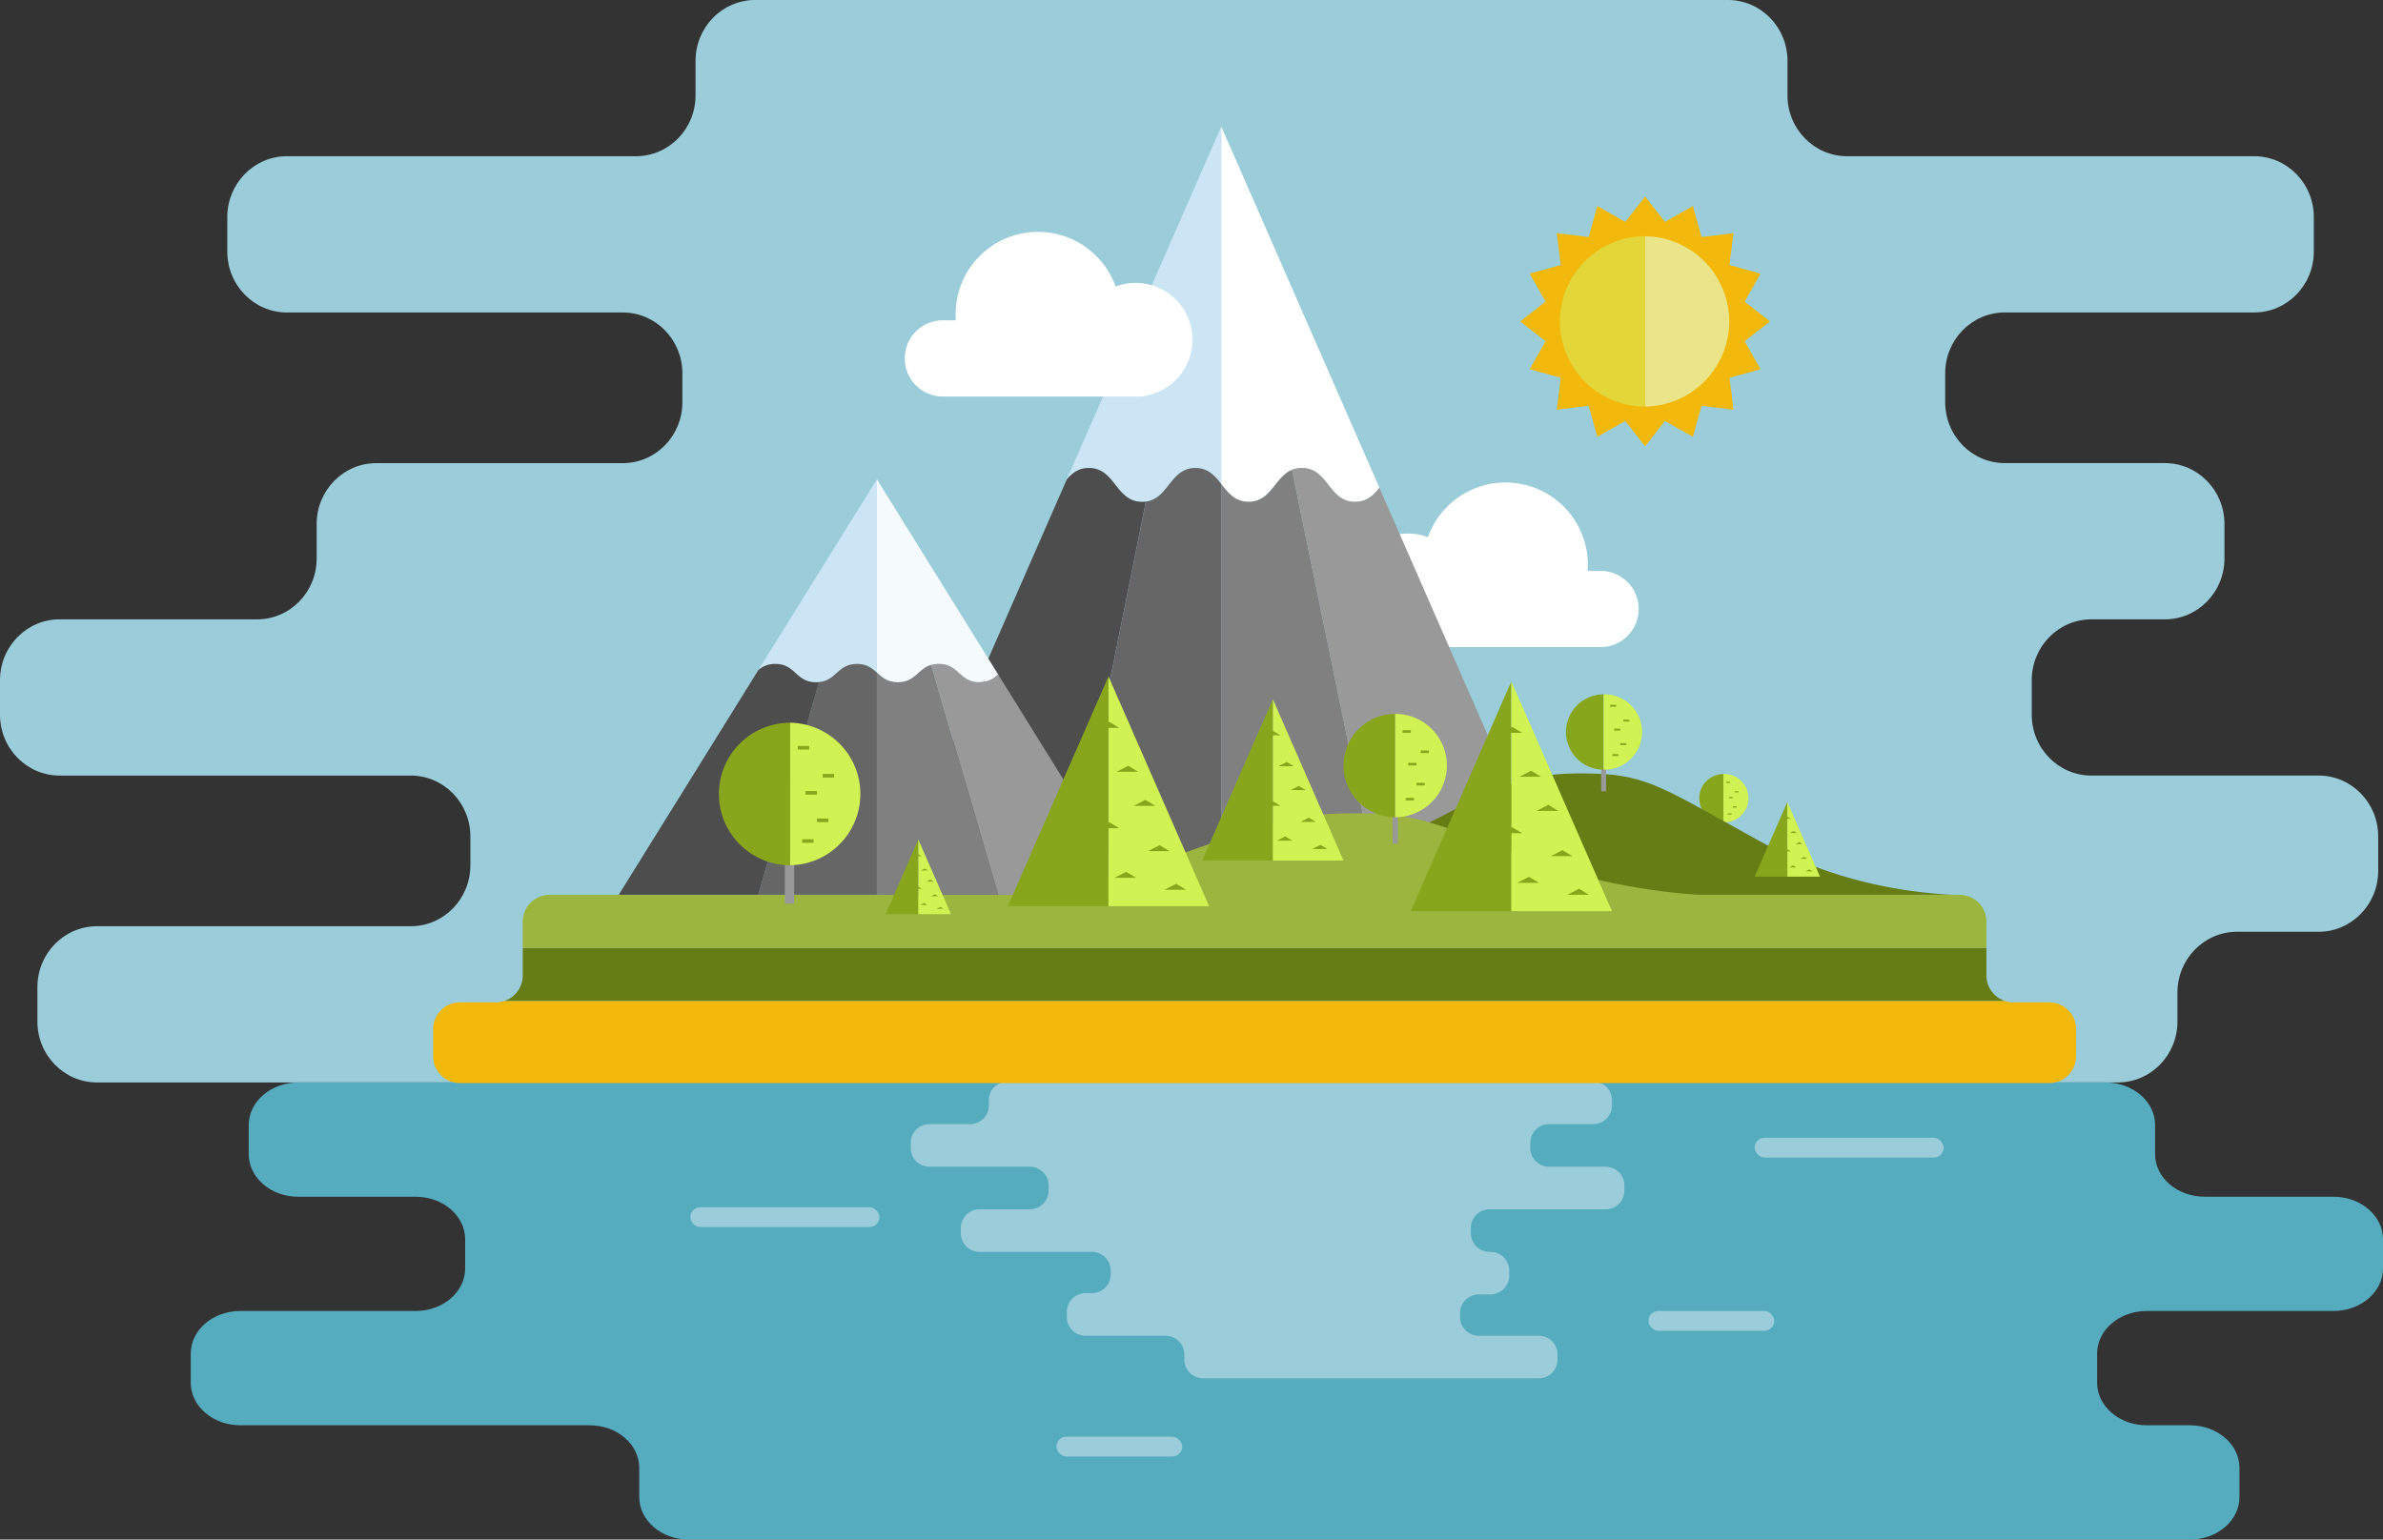<svg xmlns="http://www.w3.org/2000/svg" viewBox="0 0 1628.64 1052.46"><rect x="0" y="0" width="1628.64" height="1052.46" fill="#333333" stroke="none"/><defs><style>.cls-1{fill:#9acdd9;}.cls-2{fill:#56acbf;}.cls-3{fill:#999;}.cls-4{fill:#88a61c;}.cls-5{fill:#d0f252;}.cls-6{fill:#f2b90c;}.cls-7{fill:#e2d639;}.cls-8{fill:#eae588;}.cls-9{fill:#fff;}.cls-10{fill:#667d15;}.cls-11{fill:#9cb53e;}.cls-12{fill:#cbe5f4;}.cls-13{fill:#666;}.cls-14{fill:#4d4d4d;}.cls-15{fill:gray;}.cls-16{fill:#f5fafd;}</style></defs><g id="background"><path class="cls-1" d="M1584.63,530.17H1429.31c-22.49,0-40.73-18.63-40.73-41.61V465c0-23,18.24-41.61,40.73-41.61h50.24c22.49,0,40.73-18.63,40.73-41.61V358.19c0-23-18.24-41.61-40.73-41.61H1370.16c-22.5,0-40.73-18.63-40.73-41.61V255.2c0-23,18.23-41.61,40.73-41.61h170.46c22.49,0,40.73-18.63,40.73-41.61V148.4c0-23-18.24-41.61-40.73-41.61H1262.38c-22.5,0-40.73-18.62-40.73-41.6V41.61c0-23-18.24-41.61-40.74-41.61H516.09c-22.5,0-40.73,18.63-40.73,41.61V65.19c0,23-18.24,41.6-40.73,41.6H196.08c-22.49,0-40.73,18.63-40.73,41.61V172c0,23,18.24,41.61,40.73,41.61H425.63c22.49,0,40.73,18.63,40.73,41.61V275c0,23-18.24,41.61-40.73,41.61H257.15c-22.49,0-40.73,18.63-40.73,41.61v23.57c0,23-18.23,41.61-40.73,41.61h-135C18.24,423.37,0,442,0,465v23.58c0,23,18.24,41.61,40.73,41.61h240c22.5,0,40.73,18.62,40.73,41.6v19.78c0,23-18.23,41.61-40.73,41.61H66.3c-22.5,0-40.73,18.62-40.73,41.6v23.58c0,23,18.23,41.61,40.73,41.61H1447.42c22.5,0,40.73-18.63,40.73-41.61V678.57c0-23,18.24-41.61,40.73-41.61h55.75c22.5,0,40.73-18.63,40.73-41.61V571.77C1625.36,548.79,1607.13,530.17,1584.63,530.17Z"/><path class="cls-2" d="M1628.64,867.1V847.18c0-16.07-15.17-29.1-33.88-29.1h-88c-18.72,0-33.88-13-33.88-29.11V769.06C1472.9,753,1457.73,740,1439,740H203.89C185.18,740,170,753,170,769.06V789c0,16.08,15.17,29.11,33.88,29.11h80.16c18.71,0,33.88,13,33.88,29.1V867.1c0,16.07-15.17,29.1-33.88,29.1H164.25c-18.71,0-33.88,13-33.88,29.11v19.92c0,16.07,15.17,29.1,33.88,29.1H403c18.71,0,33.88,13,33.88,29.11v19.91c0,16.08,15.17,29.11,33.88,29.11H1496.67c18.72,0,33.88-13,33.88-29.11v-19.91c0-16.08-15.16-29.11-33.88-29.11h-29.53c-18.71,0-33.88-13-33.88-29.1V925.31c0-16.07,15.17-29.11,33.88-29.11h127.62C1613.47,896.2,1628.64,883.17,1628.64,867.1Z"/><path class="cls-1" d="M1110.17,813.87v-3.49a12.8,12.8,0,0,0-12.8-12.81h-38.71a12.8,12.8,0,0,1-12.8-12.8v-3.5a12.8,12.8,0,0,1,12.8-12.8h30.23a12.81,12.81,0,0,0,12.8-12.81v-3.5a12.8,12.8,0,0,0-12.8-12.8H688.62a12.81,12.81,0,0,0-12.81,12.8v3.5A12.81,12.81,0,0,1,663,768.47H635.23a12.8,12.8,0,0,0-12.8,12.8v3.5a12.8,12.8,0,0,0,12.8,12.8h68.61a12.8,12.8,0,0,1,12.8,12.81v3.49a12.8,12.8,0,0,1-12.8,12.81H669.47a12.8,12.8,0,0,0-12.8,12.8V843a12.8,12.8,0,0,0,12.8,12.8H746.3a12.82,12.82,0,0,1,12.81,12.81v2.56A12.81,12.81,0,0,1,746.3,884h-4.39a12.81,12.81,0,0,0-12.8,12.81v3.5a12.8,12.8,0,0,0,12.8,12.8H796.6a12.81,12.81,0,0,1,12.81,12.81v3.49a12.8,12.8,0,0,0,12.8,12.81h229.44a12.8,12.8,0,0,0,12.8-12.81v-3.49a12.8,12.8,0,0,0-12.8-12.81h-41a12.8,12.8,0,0,1-12.8-12.8V897.7a12.8,12.8,0,0,1,12.8-12.81h8a12.8,12.8,0,0,0,12.8-12.8v-3.5a12.81,12.81,0,0,0-12.8-12.81h-.6a12.8,12.8,0,0,1-12.81-12.8v-3.5a12.8,12.8,0,0,1,12.81-12.8h79.31A12.8,12.8,0,0,0,1110.17,813.87Z"/><rect class="cls-1" x="471.81" y="825.26" width="129.19" height="13.54" rx="6.77"/><rect class="cls-1" x="722.01" y="982.13" width="85.97" height="13.54" rx="6.77"/><rect class="cls-1" x="1126.63" y="896.2" width="85.97" height="13.54" rx="6.77"/><rect class="cls-1" x="1199.2" y="777.8" width="129.19" height="13.54" rx="6.77"/></g><g id="island"><rect class="cls-3" x="1176.62" y="561.07" width="2.16" height="10.23"/><path class="cls-4" d="M1161.35,545.64a16.52,16.52,0,0,0,16.52,16.51v-33A16.52,16.52,0,0,0,1161.35,545.64Z"/><path class="cls-5" d="M1177.87,529.13v33a16.51,16.51,0,1,0,0-33Z"/><rect class="cls-4" x="1180.79" y="556.02" width="2.64" height="0.82"/><rect class="cls-4" x="1184.24" y="551.22" width="2.64" height="0.82"/><rect class="cls-4" x="1181.58" y="544.85" width="2.64" height="0.82"/><rect class="cls-4" x="1179.77" y="534.4" width="2.64" height="0.82"/><rect class="cls-4" x="1185.56" y="540.88" width="2.64" height="0.82"/><polygon class="cls-6" points="1209.71 219.73 1192.39 233.28 1203.23 252.41 1182.03 258.27 1184.71 280.1 1162.88 277.42 1157.02 298.62 1137.89 287.78 1124.34 305.1 1110.79 287.78 1091.66 298.62 1085.8 277.42 1063.97 280.1 1066.64 258.27 1045.44 252.41 1056.28 233.28 1038.96 219.73 1056.28 206.18 1045.44 187.04 1066.64 181.19 1063.97 159.36 1085.8 162.03 1091.66 140.83 1110.79 151.67 1124.34 134.35 1137.89 151.67 1157.02 140.83 1162.88 162.03 1184.71 159.36 1182.04 181.19 1203.23 187.05 1192.39 206.18 1209.71 219.73"/><path class="cls-7" d="M1066.12,219.73a58.22,58.22,0,0,0,58.22,58.21V161.51A58.23,58.23,0,0,0,1066.12,219.73Z"/><path class="cls-8" d="M1124.34,161.51V277.94a58.22,58.22,0,0,0,0-116.43Z"/><path class="cls-9" d="M923.33,403.57a38.88,38.88,0,0,1,52.57-36.36,56.29,56.29,0,0,1,109.31,18.92c0,1.41-.06,2.79-.16,4.17h8.87a26,26,0,0,1,13.52,3.77c.35.22.71.44,1,.68a26,26,0,0,1,5.54,5c.53.65,1,1.31,1.5,2a24.64,24.64,0,0,1,1.31,2.15,26,26,0,0,1,3.14,12.42h0a26.06,26.06,0,0,1-26.06,26.06H960.45a26.17,26.17,0,0,1-7.76-1.17A38.87,38.87,0,0,1,923.33,403.57Z"/><path class="cls-6" d="M1400.53,685.21H1376a18.39,18.39,0,0,1-6-1H344.88a18.3,18.3,0,0,1-6,1H314.35A18.38,18.38,0,0,0,296,703.59V722a18.38,18.38,0,0,0,18.39,18.38H1400.53A18.38,18.38,0,0,0,1418.91,722V703.59A18.38,18.38,0,0,0,1400.53,685.21Z"/><path class="cls-10" d="M1357.61,666.83v-18.9H357.27v18.9a18.38,18.38,0,0,1-12.39,17.36H1370A18.37,18.37,0,0,1,1357.61,666.83Z"/><path class="cls-11" d="M1357.61,630.06h0a18.38,18.38,0,0,0-18.39-18.38H375.65a18.38,18.38,0,0,0-18.38,18.38h0v17.87H1357.61Z"/><path class="cls-12" d="M834.67,86.53V330.89c-4.4-5.58-8.94-11-17.71-11-18.2,0-18.2,23.15-36.39,23.15s-18.19-23.15-36.38-23.15c-7.06,0-11.38,3.49-15.08,7.75Z"/><path class="cls-9" d="M942.76,333.44c-4.09,5.07-8.58,9.64-16.66,9.64-18.18,0-18.18-23.15-36.38-23.15s-18.18,23.15-36.38,23.15c-9.41,0-14-6.21-18.67-12.19V86.53Z"/><path class="cls-13" d="M817,319.92c-17.29,0-18.15,20.9-33.82,23l-54,268.77H834.67V330.89C830.27,325.31,825.73,319.92,817,319.92Z"/><path class="cls-14" d="M780.57,343.07c-18.19,0-18.19-23.15-36.38-23.15-7.06,0-11.38,3.5-15.09,7.77l-124.31,284H729.11l54-268.77A18.93,18.93,0,0,1,780.57,343.07Z"/><path class="cls-15" d="M853.34,343.07c-9.42,0-14-6.2-18.67-12.18V611.66H942.76L883,321.21C871.17,326.05,868.94,343.07,853.34,343.07Z"/><path class="cls-3" d="M942.75,333.44c-4.09,5.07-8.57,9.63-16.65,9.63-18.19,0-18.19-23.15-36.38-23.15a17.39,17.39,0,0,0-6.75,1.29l59.79,290.45h121.78Z"/><path class="cls-12" d="M599.31,327.65V459.82c-3.38-3-6.86-5.93-13.59-5.93-14,0-14,12.52-27.93,12.52s-13.95-12.52-27.92-12.52a17,17,0,0,0-11.57,4.19Z"/><path class="cls-16" d="M682.25,461.19c-3.13,2.75-6.58,5.22-12.78,5.22-14,0-14-12.52-27.92-12.52s-13.95,12.52-27.91,12.52c-7.22,0-10.72-3.36-14.33-6.59V327.65Z"/><path class="cls-13" d="M599.31,611.68V459.82c-3.37-3-6.86-5.94-13.59-5.94-13.27,0-13.94,11.31-26,12.43L518.3,611.68"/><path class="cls-14" d="M518.3,611.68l41.46-145.37c-.62.06-1.27.1-2,.1-13.95,0-13.95-12.53-27.91-12.53a17,17,0,0,0-11.58,4.2l-95.4,153.6"/><path class="cls-15" d="M682.25,611.68l-45.87-157.1c-9.06,2.62-10.77,11.83-22.74,11.83-7.23,0-10.71-3.36-14.33-6.59V611.68"/><path class="cls-3" d="M775.72,611.68,682.25,461.19c-3.13,2.75-6.58,5.22-12.78,5.22-14,0-14-12.53-27.91-12.53a18.18,18.18,0,0,0-5.18.7l45.87,157.1"/><path class="cls-10" d="M838.27,611.66A313.85,313.85,0,0,0,941.16,580.6c78.49-39.62,93.08-51.9,139.48-51.88,44.23,0,52.31,7.87,122.34,46.45,50.89,28,99.66,34.81,130.9,36.49Z"/><polygon class="cls-4" points="1199.2 599.29 1221.53 599.29 1221.53 548.26 1199.2 599.29"/><polygon class="cls-5" points="1221.53 548.26 1221.53 599.29 1243.87 599.29 1221.53 548.26"/><polygon class="cls-4" points="1221.7 580.65 1219.13 581.98 1223.94 581.98 1221.7 580.65"/><polygon class="cls-4" points="1225.9 568.11 1223.33 569.44 1228.14 569.44 1225.9 568.11"/><polygon class="cls-4" points="1225.43 591.66 1222.86 592.99 1227.67 592.99 1225.43 591.66"/><polygon class="cls-4" points="1232.87 585.74 1230.3 587.07 1235.11 587.07 1232.87 585.74"/><polygon class="cls-4" points="1221.7 558.36 1219.13 559.69 1223.94 559.69 1221.7 558.36"/><polygon class="cls-4" points="1236.54 594.32 1233.97 595.64 1238.78 595.64 1236.54 594.32"/><polygon class="cls-4" points="1229.72 575.68 1227.15 577.01 1231.96 577.01 1229.72 575.68"/><path class="cls-11" d="M682.25,612.66c24.59-2.09,62.06-7.14,102.9-21.22C863.64,564.37,878.23,556,924.63,556c44.23,0,52.3,5.38,122.33,31.73,50.89,19.15,99.66,23.78,130.91,24.93Z"/><polygon class="cls-4" points="964.15 622.89 1032.92 622.89 1032.92 465.79 964.15 622.89"/><polygon class="cls-5" points="1032.92 465.79 1032.92 622.89 1101.69 622.89 1032.92 465.79"/><polygon class="cls-4" points="1033.43 565.5 1025.52 569.58 1040.33 569.58 1033.43 565.5"/><polygon class="cls-4" points="1046.37 526.89 1038.45 530.98 1053.26 530.98 1046.37 526.89"/><polygon class="cls-4" points="1044.92 599.4 1037 603.49 1051.81 603.49 1044.92 599.4"/><polygon class="cls-4" points="1067.82 581.17 1059.9 585.26 1074.71 585.26 1067.82 581.17"/><polygon class="cls-4" points="1033.43 496.88 1025.52 500.97 1040.33 500.97 1033.43 496.88"/><polygon class="cls-4" points="1079.13 607.57 1071.21 611.66 1086.02 611.66 1079.13 607.57"/><polygon class="cls-4" points="1058.11 550.21 1050.2 554.3 1065.01 554.3 1058.11 550.21"/><polygon class="cls-4" points="821.65 588.28 869.93 588.28 869.93 477.98 821.65 588.28"/><polygon class="cls-5" points="869.93 477.98 869.93 588.28 918.22 588.28 869.93 477.98"/><polygon class="cls-4" points="870.29 547.98 864.73 550.85 875.13 550.85 870.29 547.98"/><polygon class="cls-4" points="879.37 520.88 873.82 523.75 884.21 523.75 879.37 520.88"/><polygon class="cls-4" points="878.35 571.78 872.8 574.65 883.19 574.65 878.35 571.78"/><polygon class="cls-4" points="894.43 558.99 888.88 561.85 899.27 561.85 894.43 558.99"/><polygon class="cls-4" points="870.29 499.81 864.73 502.68 875.13 502.68 870.29 499.81"/><polygon class="cls-4" points="902.37 577.52 896.82 580.39 907.21 580.39 902.37 577.52"/><polygon class="cls-4" points="887.62 537.25 882.06 540.12 892.46 540.12 887.62 537.25"/><rect class="cls-3" x="536.41" y="587.58" width="6.36" height="30.16"/><path class="cls-4" d="M491.33,542.77A48.71,48.71,0,0,0,540,591.48V494.07A48.71,48.71,0,0,0,491.33,542.77Z"/><path class="cls-5" d="M540,494.07v97.41a48.71,48.71,0,0,0,0-97.41Z"/><rect class="cls-4" x="548.21" y="573.72" width="7.8" height="2.42"/><rect class="cls-4" x="558.39" y="559.58" width="7.8" height="2.42"/><rect class="cls-4" x="550.56" y="540.78" width="7.8" height="2.42"/><rect class="cls-4" x="545.23" y="509.97" width="7.8" height="2.42"/><rect class="cls-4" x="562.28" y="529.09" width="7.8" height="2.42"/><rect class="cls-3" x="1094.33" y="524.99" width="3.36" height="15.95"/><path class="cls-4" d="M1070.25,500.41A25.76,25.76,0,0,0,1096,526.16V474.65A25.76,25.76,0,0,0,1070.25,500.41Z"/><path class="cls-5" d="M1096,474.65v51.51a25.76,25.76,0,1,0,0-51.51Z"/><rect class="cls-4" x="1101.98" y="515.55" width="4.12" height="1.28"/><rect class="cls-4" x="1107.36" y="508.07" width="4.12" height="1.28"/><rect class="cls-4" x="1103.22" y="498.13" width="4.12" height="1.28"/><rect class="cls-4" x="1100.41" y="481.83" width="4.12" height="1.28"/><rect class="cls-4" x="1109.42" y="491.95" width="4.12" height="1.28"/><rect class="cls-3" x="951.74" y="554.8" width="3.61" height="21.88"/><path class="cls-4" d="M918.22,523.35a35.32,35.32,0,0,0,35.32,35.33V488A35.32,35.32,0,0,0,918.22,523.35Z"/><path class="cls-5" d="M953.54,488v70.66a35.33,35.33,0,1,0,0-70.66Z"/><rect class="cls-4" x="960.72" y="545.41" width="5.66" height="1.76"/><rect class="cls-4" x="968.11" y="535.15" width="5.66" height="1.76"/><rect class="cls-4" x="962.43" y="521.51" width="5.66" height="1.76"/><rect class="cls-4" x="958.56" y="499.16" width="5.66" height="1.76"/><rect class="cls-4" x="970.93" y="513.03" width="5.66" height="1.76"/><polygon class="cls-4" points="605.27 624.92 627.61 624.92 627.61 573.89 605.27 624.92"/><polygon class="cls-5" points="627.61 573.89 627.61 624.92 649.95 624.92 627.61 573.89"/><polygon class="cls-4" points="627.78 606.27 625.21 607.6 630.02 607.6 627.78 606.27"/><polygon class="cls-4" points="631.98 593.74 629.41 595.06 634.22 595.06 631.98 593.74"/><polygon class="cls-4" points="631.51 617.29 628.94 618.62 633.75 618.62 631.51 617.29"/><polygon class="cls-4" points="638.95 611.37 636.38 612.69 641.19 612.69 638.95 611.37"/><polygon class="cls-4" points="627.78 583.99 625.21 585.32 630.02 585.32 627.78 583.99"/><polygon class="cls-4" points="642.62 619.94 640.05 621.27 644.86 621.27 642.62 619.94"/><polygon class="cls-4" points="635.79 601.31 633.23 602.64 638.03 602.64 635.79 601.31"/><path class="cls-9" d="M815,232.24a38.88,38.88,0,0,0-52.57-36.36,56.29,56.29,0,0,0-109.31,18.93c0,1.4,0,2.78.15,4.16h-8.86a26,26,0,0,0-13.52,3.77c-.36.22-.71.45-1.06.68a26.18,26.18,0,0,0-5.53,5,23.83,23.83,0,0,0-1.5,2,24.64,24.64,0,0,0-1.31,2.15,25,25,0,0,0-1.56,3.46,25.83,25.83,0,0,0-1.59,9h0a26.07,26.07,0,0,0,26.07,26.06H777.85a26.17,26.17,0,0,0,7.76-1.17A38.88,38.88,0,0,0,815,232.24Z"/><polygon class="cls-4" points="688.82 619.49 757.59 619.49 757.59 462.39 688.82 619.49"/><polygon class="cls-5" points="757.59 462.39 757.59 619.49 826.36 619.49 757.59 462.39"/><polygon class="cls-4" points="758.1 562.1 750.18 566.18 764.99 566.18 758.1 562.1"/><polygon class="cls-4" points="771.03 523.49 763.12 527.58 777.93 527.58 771.03 523.49"/><polygon class="cls-4" points="769.58 596 761.67 600.09 776.48 600.09 769.58 596"/><polygon class="cls-4" points="792.48 577.77 784.57 581.85 799.38 581.85 792.48 577.77"/><polygon class="cls-4" points="758.1 493.48 750.18 497.57 764.99 497.57 758.1 493.48"/><polygon class="cls-4" points="803.8 604.17 795.88 608.26 810.69 608.26 803.8 604.17"/><polygon class="cls-4" points="782.78 546.81 774.86 550.89 789.67 550.89 782.78 546.81"/></g></svg>